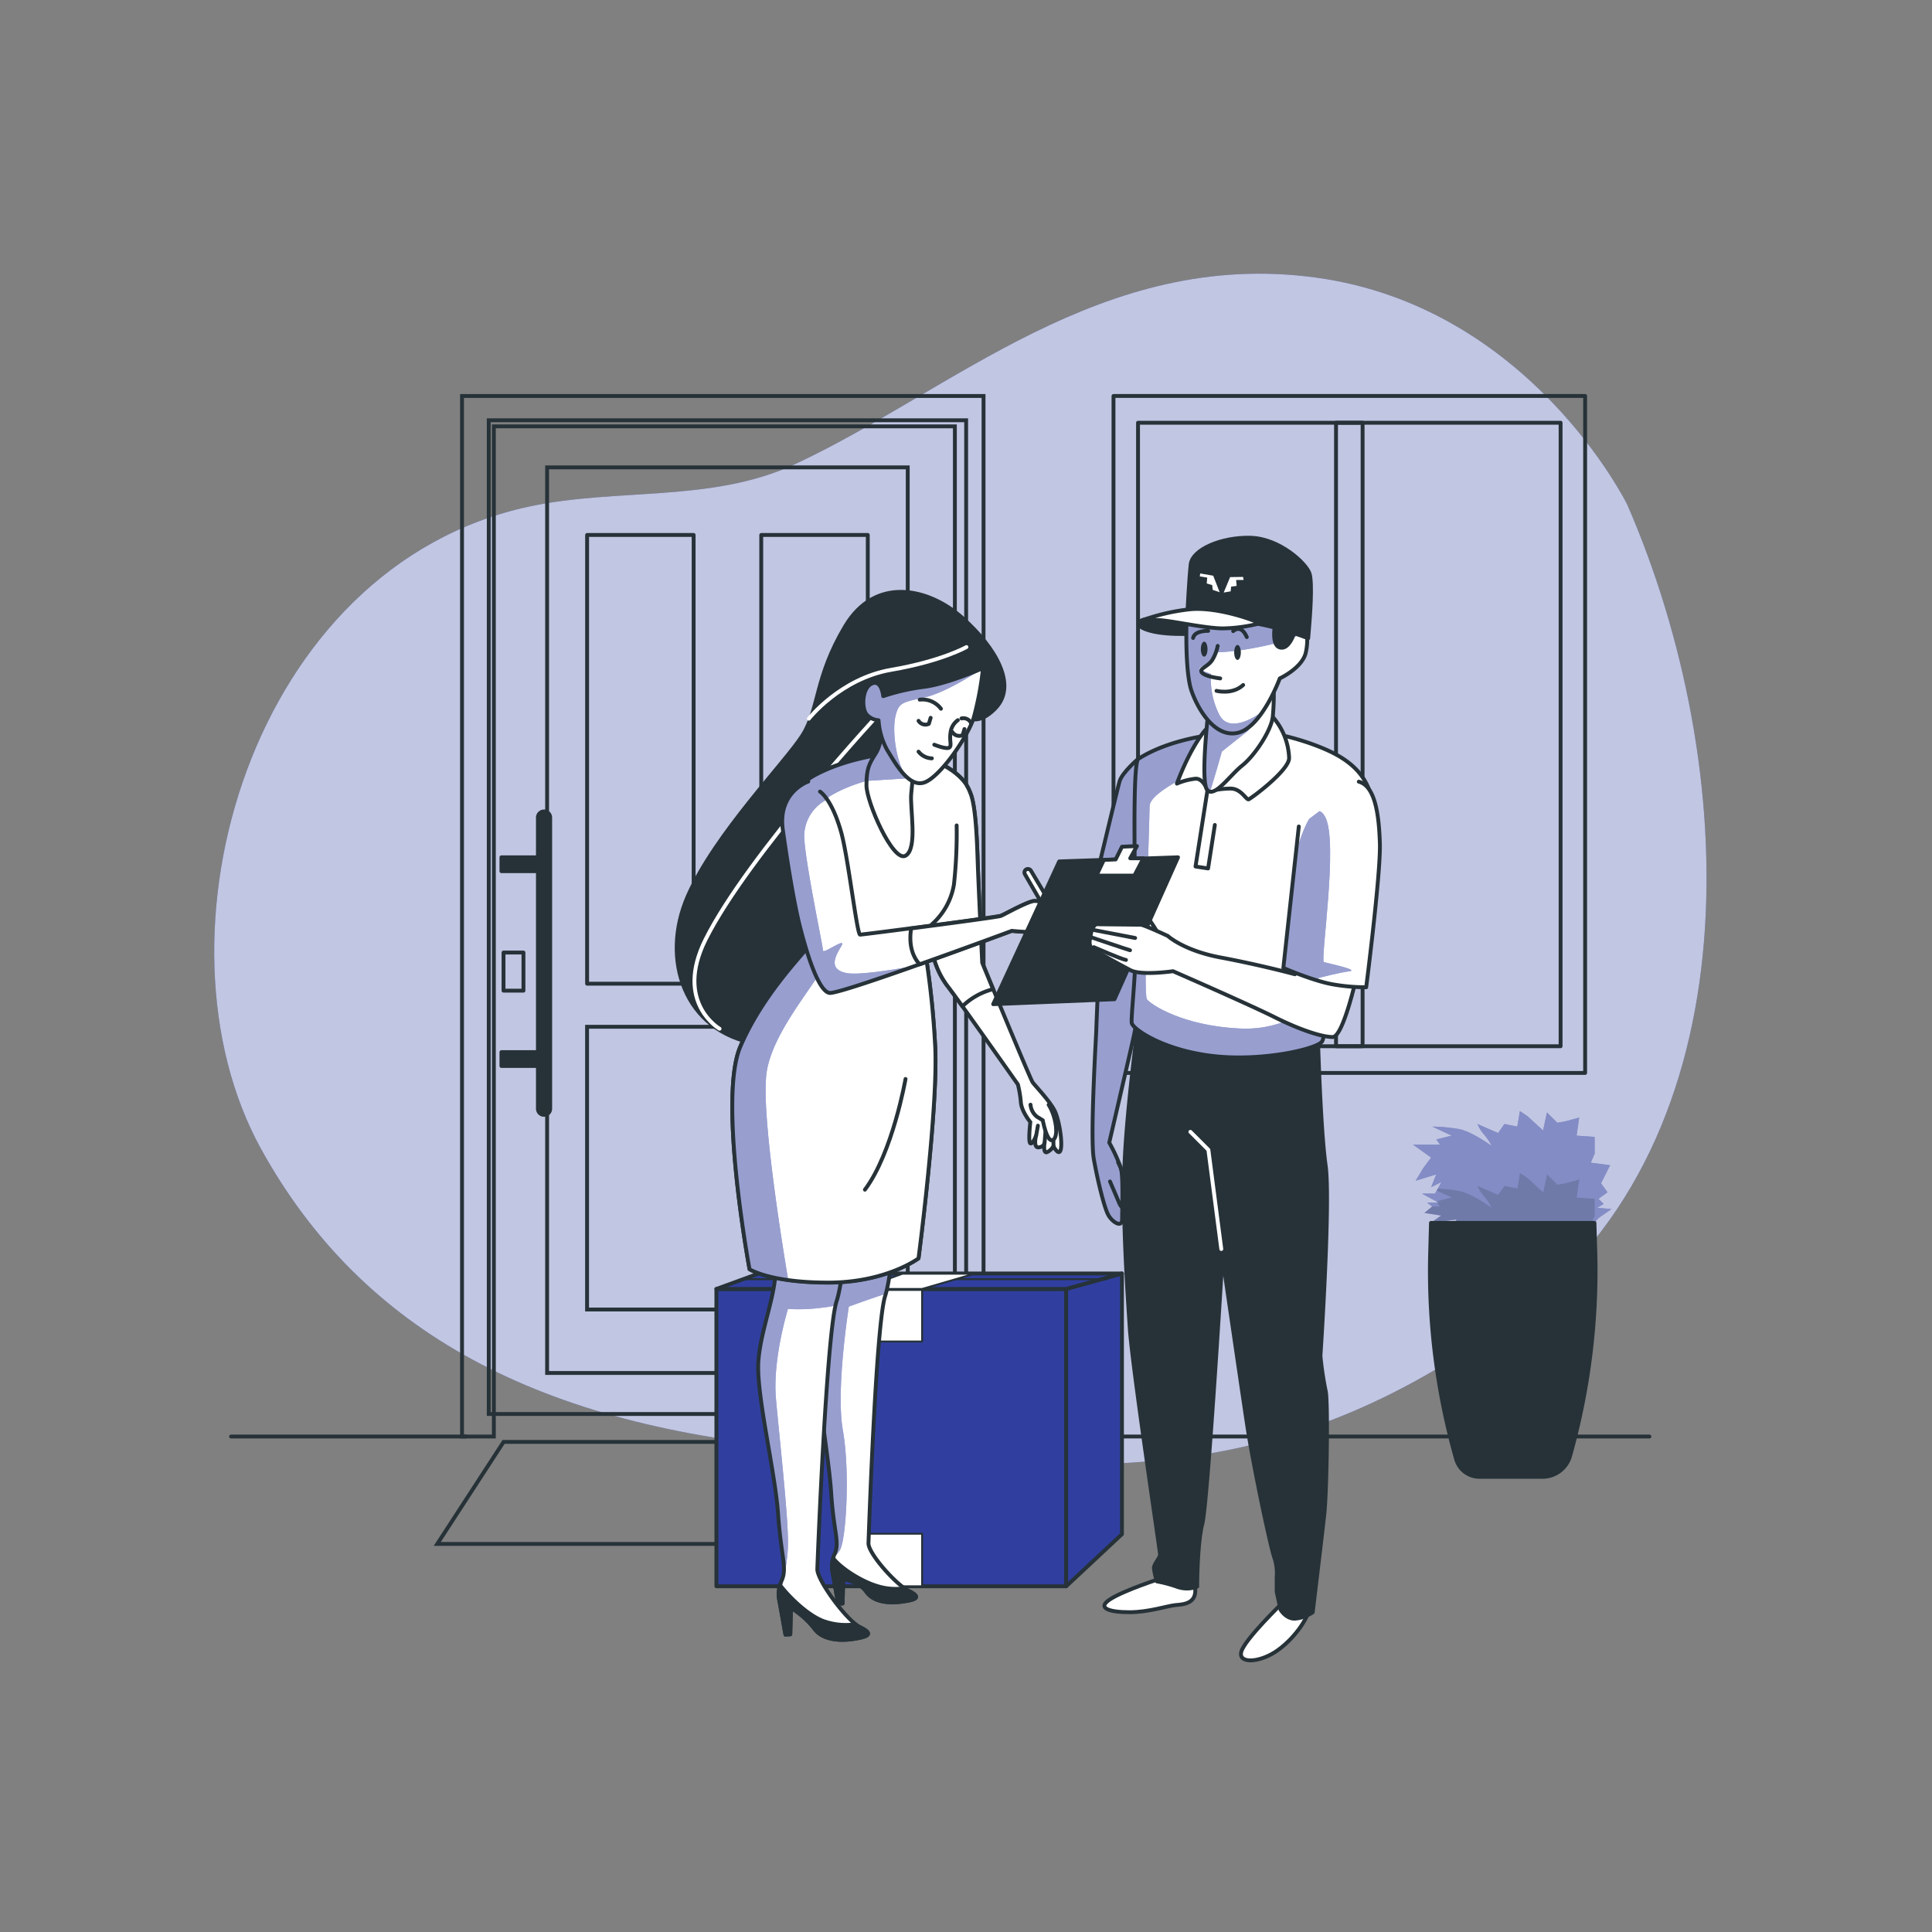 <svg xmlns="http://www.w3.org/2000/svg" xmlns:xlink="http://www.w3.org/1999/xlink" viewBox="0 0 500 500"><rect x="0" y="0" width="500" height="500" fill="#808080" stroke="none"/><defs><clipPath id="freepik--clip-path--inject-76"><path d="M232.91,298.35s-1.41,29.65-3.82,37-4.22,61.35-4.33,64,7.17,10.78,10.46,12.4,1.88,2.23-1.56,2.72-7.51.23-9.43-2.52-6-3.27-6-3.27l-.17,6.29-1.15.07-1.38-7.75a8.18,8.18,0,0,1,.53-5.27c1.25-3-.29-5.51-.95-15.61s-3.89-26.23-3.33-34.12,4.51-19,4.08-25.54-.71-23.3-.71-23.3Z" style="fill:#fff;stroke:#263238;stroke-linecap:round;stroke-linejoin:round"></path></clipPath><clipPath id="freepik--clip-path-2--inject-76"><path d="M220.67,297.12s-1.53,31.6-4.15,39.59-4.9,66.5-5,69.35,7.56,13.34,11.13,15.09,2,2.42-1.69,3-8.16.25-10.24-2.74a22.24,22.24,0,0,0-6-5.28l-.18,6.83-1.25.08-1.49-8.43a8.86,8.86,0,0,1,.56-5.72c1.36-3.21-.24-6.16-1-17.13s-5.71-31-5.09-39.52,4.88-17.82,4.41-24.89-3.46-28-3.46-28Z" style="fill:#fff;stroke:#263238;stroke-linecap:round;stroke-linejoin:round"></path></clipPath><clipPath id="freepik--clip-path-3--inject-76"><path d="M254.2,249.17s-.89-17.93-1.2-26.88c-.21-6.37-.6-14.28-1.94-17.2a9.09,9.09,0,0,0-.88-1.8l0-.08h0c-2.45-3.81-7.67-6.37-12.06-7.46-5.7-1.43-8.95-.61-8.95-.61s-10,1-18.31,5.49-8.34,14.64-7.12,22,4.68,22.57,4.68,23.18-11.19,11.6-16.88,25.22,2.44,57.45,2.44,57.45,5.29,3.46,20.34,3.46,23.39-6.27,23.39-6.27,5.29-40.4,4.27-55.65a225.55,225.55,0,0,0-2.44-23s.64-.9,1.53-2.28A21.52,21.52,0,0,0,245.08,255c.68.86,2.15,2.88,4,5.43A17.53,17.53,0,0,1,257,256Z" style="fill:#fff;stroke:#263238;stroke-linecap:round;stroke-linejoin:round"></path></clipPath><clipPath id="freepik--clip-path-4--inject-76"><path d="M228.3,186.59s.21,5.5-1.62,8.34-2.44,4.07-2.44,8.34,6.86,20,10.11,18.19,1.07-12.49,1.48-16.15.41-5.5.41-5.5S230.34,184,228.3,186.59Z" style="fill:#fff;stroke:#263238;stroke-linecap:round;stroke-linejoin:round"></path></clipPath><clipPath id="freepik--clip-path-5--inject-76"><path d="M209.18,202.26s-7.94,2.69-6.59,12.45c.68,4.87,2.53,17.45,4.36,24.77s4.88,17.08,7.73,17.49,47.18-16.07,47.18-16.07,7.33.82,9.16-.2a13.47,13.47,0,0,0,4.27-4.88c.61-1.22-5.9-2.65-7.53-2.65S260,236.63,259,237s-35.6,4.88-36.41,4.88-3.07-19.93-4.88-26.44c-2.44-8.75-5.5-10.58-5.5-10.58" style="fill:#fff;stroke:#263238;stroke-linecap:round;stroke-linejoin:round"></path></clipPath><clipPath id="freepik--clip-path-6--inject-76"><path d="M228.58,180.16s-.41-4.44-3-3.23-2.62,6.66-1.21,8.07a4.67,4.67,0,0,0,3,1.41,18.22,18.22,0,0,0,2.22,7.67c2,3.22,5.44,9.68,9.48,8.47s11.29-11.7,12.91-16.74a80.39,80.39,0,0,0,2.42-12.91s-8.88,4-15.13,4.84A55.53,55.53,0,0,0,228.58,180.16Z" style="fill:#fff;stroke:#263238;stroke-linecap:round;stroke-linejoin:round"></path></clipPath><clipPath id="freepik--clip-path-7--inject-76"><path d="M284.73,242.58s-1,22.67-1,23.67-1.66,28-.66,33.66,2.66,12.34,3.66,14.34,3.67,3.66,3.67,1.33.33-11-.33-13.33a44.18,44.18,0,0,0-3-6.54s5-21.46,6.33-27.46,4.33-27.34,4.33-29.67-13-1.33-13-1.33Z" style="fill:#fff;stroke:#263238;stroke-linecap:round;stroke-linejoin:round"></path></clipPath><clipPath id="freepik--clip-path-8--inject-76"><path d="M294.6,196.36s-4.2,3.55-4.87,5.89-9.33,38.66-9.33,38.66l20.67,8,4.66-42S304.13,192.48,294.6,196.36Z" style="fill:#fff;stroke:#263238;stroke-linecap:round;stroke-linejoin:round"></path></clipPath><clipPath id="freepik--clip-path-9--inject-76"><path d="M315.1,190s-12,.95-20.5,6.4c-1.77,1.14-.64,39.51-.64,47.62s-1.29,19.22-1.07,20.72,7.9,7,20.92,8.54,27.55-1.93,28.4-3.85.43-4.69.43-5.55S357,215.64,355.9,210.3s-2.12-11.3-11.76-15.86c-6.22-2.93-14.95-5.12-19.44-5.12A91,91,0,0,0,315.1,190Z" style="fill:#fff;stroke:#263238;stroke-linecap:round;stroke-linejoin:round"></path></clipPath><clipPath id="freepik--clip-path-10--inject-76"><path d="M312.71,184.23s-2.14,18.37-.22,20.29,5.77-3.85,9-6.41,7.48-9,7.9-12.6a61.79,61.79,0,0,0,.22-8.32s-6.62,9.18-10,9.18A15,15,0,0,1,312.71,184.23Z" style="fill:#fff;stroke:#263238;stroke-linecap:round;stroke-linejoin:round"></path></clipPath><clipPath id="freepik--clip-path-11--inject-76"><path d="M307.07,161.12s-.43,12.71,1.29,17.67,6.25,12.5,12.29,10.78,10.56-14,10.56-14,5.6-2.59,6.68-6.47a14.9,14.9,0,0,0-.21-7.76s-11.86-3.66-18.11-3.23a39.19,39.19,0,0,0-11.64,2.8Z" style="fill:#fff;stroke:#263238;stroke-linecap:round;stroke-linejoin:round"></path></clipPath><clipPath id="freepik--clip-path-12--inject-76"><path d="M336.13,213.9l-4,36.6s7.8,3.39,12.8,4.25a49.05,49.05,0,0,0,8.64.75s3.78-29.5,3.54-37.2-1.28-14.89-5.45-16" style="fill:#fff;stroke:#263238;stroke-linecap:round;stroke-linejoin:round"></path></clipPath></defs><g id="freepik--background-simple--inject-76"><path d="M421.13,130.59S396,79.42,340.59,71.84s-94.15,29.38-134.94,48.33c-21.37,9.92-45.77,6.07-68.45,10.87C64.68,146.4,37.36,242.63,67.57,297.36c26.15,47.37,72.18,72,142.26,77.69s119.25,12.32,182-34.11S450.42,197.86,421.13,130.59Z" style="fill:#303F9F"></path><path d="M421.13,130.59S396,79.42,340.59,71.84s-94.15,29.38-134.94,48.33c-21.37,9.92-45.77,6.07-68.45,10.87C64.68,146.4,37.36,242.63,67.57,297.36c26.15,47.37,72.18,72,142.26,77.69s119.25,12.32,182-34.11S450.42,197.86,421.13,130.59Z" style="fill:#fff;opacity:0.7"></path></g><g id="freepik--Plants--inject-76"><path d="M387.71,293.23l-5.33-2.33a9.22,9.22,0,0,0,1.66,2.67,14.39,14.39,0,0,1,2,3s-5-3.67-8.33-4.34a41.87,41.87,0,0,0-7-.66l5,2.33-4,1,1,1.34h-7l4.67,3.33-2,2.67-2,3.33,5.33-1.66-1.33,3.33,2.67-1.33-1.67,3H368l4.33,2.33h-3l1.33,1-2,1.67,4.34.67-2.73,1.91,6.73-.91-2.33,3.33,5.66-1.33v1.67h31.35l.89-2.76,1.11-1.25,3.34-2.33-3.67-.33,1.67-1-1.34-1.34,2.34-1.67-1.67-2.33,2.34-4.67-5-.67,1-2.33v-4.34l-4.67-.33.67-4.67-3.67,1-2,.34-2.67-2.67-1,4.67-4-3.67-2-1.34-.67,4-3.33-.67Z" style="fill:#303F9F"></path><path d="M387.71,293.23l-5.33-2.33a9.22,9.22,0,0,0,1.66,2.67,14.39,14.39,0,0,1,2,3s-5-3.67-8.33-4.34a41.87,41.87,0,0,0-7-.66l5,2.33-4,1,1,1.34h-7l4.67,3.33-2,2.67-2,3.33,5.33-1.66-1.33,3.33,2.67-1.33-1.67,3H368l4.33,2.33h-3l1.33,1-2,1.67,4.34.67-2.73,1.91,6.73-.91-2.33,3.33,5.66-1.33v1.67h31.35l.89-2.76,1.11-1.25,3.34-2.33-3.67-.33,1.67-1-1.34-1.34,2.34-1.67-1.67-2.33,2.34-4.67-5-.67,1-2.33v-4.34l-4.67-.33.67-4.67-3.67,1-2,.34-2.67-2.67-1,4.67-4-3.67-2-1.34-.67,4-3.33-.67Z" style="fill:#fff;opacity:0.4"></path><path d="M382.38,319.25h29.34l.72-2.23-.72-.1,1-2.33v-4.34l-4.67-.33.67-4.67-3.67,1-2,.34-2.67-2.67-1,4.67-4-3.67-2-1.34-.67,4-3.33-.67-1.67,2.33-5.33-2.33a9.22,9.22,0,0,0,1.66,2.67,14.39,14.39,0,0,1,2,3s-5-3.67-8.33-4.34a39.3,39.3,0,0,0-5.63-.63l-.26.49,3.89,1.81-4,1,.62.33h-.43l.76,1h-2l-2,1.65,4.34.67-2.73,1.91,6.73-.91-2.33,3.33,5.66-1.33v1.67Z" style="fill:#263238;opacity:0.2"></path><path d="M399.16,382.2h-16.3a6.26,6.26,0,0,1-6-4.55h0a177.15,177.15,0,0,1-6.73-53.6l.21-7.56h42.3l.21,7a177.31,177.31,0,0,1-6.52,53.34h0A7.42,7.42,0,0,1,399.16,382.2Z" style="fill:#263238;stroke:#263238;stroke-linecap:round;stroke-linejoin:round"></path></g><g id="freepik--House--inject-76"><rect x="288.17" y="102.48" width="122.06" height="175.2" style="fill:none;stroke:#263238;stroke-linecap:round;stroke-linejoin:round"></rect><rect x="294.52" y="109.4" width="109.36" height="161.36" style="fill:none;stroke:#263238;stroke-linecap:round;stroke-linejoin:round"></rect><rect x="345.76" y="109.4" width="6.88" height="161.36" style="fill:none;stroke:#263238;stroke-linecap:round;stroke-linejoin:round"></rect><rect x="126.48" y="108.75" width="123.55" height="257.18" transform="translate(376.52 474.69) rotate(180)" style="fill:none;stroke:#263238;stroke-miterlimit:10"></rect><polygon points="254.54 102.48 254.54 371.77 247.12 371.77 247.12 110.34 127.81 110.34 127.81 371.77 119.57 371.77 119.57 102.48 254.54 102.48" style="fill:none;stroke:#263238;stroke-miterlimit:10"></polygon><rect x="141.6" y="120.95" width="93.33" height="234.38" transform="translate(376.52 476.28) rotate(180)" style="fill:none;stroke:#263238;stroke-miterlimit:10"></rect><rect x="151.94" y="265.71" width="72.65" height="73.18" transform="translate(376.52 604.61) rotate(180)" style="fill:none;stroke:#263238;stroke-miterlimit:10"></rect><rect x="197.01" y="138.45" width="27.57" height="116.13" style="fill:none;stroke:#263238;stroke-linecap:round;stroke-linejoin:round"></rect><rect x="151.94" y="138.45" width="27.57" height="116.13" style="fill:none;stroke:#263238;stroke-linecap:round;stroke-linejoin:round"></rect><rect x="129.78" y="221.88" width="9.64" height="3.59" transform="translate(269.19 447.34) rotate(180)" style="fill:#263238;stroke:#263238;stroke-linecap:round;stroke-linejoin:round"></rect><rect x="129.78" y="272.3" width="9.64" height="3.59" transform="translate(269.19 548.18) rotate(180)" style="fill:#263238;stroke:#263238;stroke-linecap:round;stroke-linejoin:round"></rect><path d="M140.8,288.52h0a1.59,1.59,0,0,0,1.59-1.59v-75.3A1.59,1.59,0,0,0,140.8,210h0a1.59,1.59,0,0,0-1.59,1.59v75.3A1.59,1.59,0,0,0,140.8,288.52Z" style="fill:#263238;stroke:#263238;stroke-linecap:round;stroke-linejoin:round"></path><rect x="130.32" y="246.53" width="5.16" height="9.86" transform="translate(265.79 502.91) rotate(180)" style="fill:none;stroke:#263238;stroke-linecap:round;stroke-linejoin:round"></rect><polygon points="113.16 399.57 261.96 399.57 244.79 373.16 130.33 373.16 113.16 399.57" style="fill:none;stroke:#263238;stroke-miterlimit:10"></polygon><line x1="426.87" y1="371.77" x2="247.8" y2="371.77" style="fill:none;stroke:#263238;stroke-linecap:round;stroke-linejoin:round"></line><line x1="120.57" y1="371.77" x2="59.8" y2="371.77" style="fill:none;stroke:#263238;stroke-linecap:round;stroke-linejoin:round"></line></g><g id="freepik--Box--inject-76"><rect x="185.4" y="333.58" width="90.52" height="76.95" style="fill:#303F9F;stroke:#263238;stroke-linecap:round;stroke-linejoin:round"></rect><rect x="222.67" y="333.58" width="15.98" height="13.6" style="fill:#fff;stroke:#263238;stroke-linecap:round;stroke-linejoin:round;stroke-width:0.5px"></rect><rect x="222.67" y="396.93" width="15.98" height="13.6" style="fill:#fff;stroke:#263238;stroke-linecap:round;stroke-linejoin:round;stroke-width:0.5px"></rect><polygon points="275.92 333.58 290.36 329.58 290.36 397.04 275.92 410.53 275.92 333.58" style="fill:#303F9F;stroke:#263238;stroke-linecap:round;stroke-linejoin:round"></polygon><polygon points="290.36 329.58 196.36 329.58 185.4 333.58 275.92 333.58 290.36 329.58" style="fill:#303F9F;stroke:#263238;stroke-linecap:round;stroke-linejoin:round"></polygon><line x1="192.23" y1="331.05" x2="286.5" y2="331.05" style="fill:none;stroke:#263238;stroke-linecap:round;stroke-linejoin:round;stroke-width:0.5px"></line><polygon points="238.65 333.58 252.21 329.63 233.55 329.63 222.67 333.58 238.65 333.58" style="fill:#fff;stroke:#263238;stroke-linecap:round;stroke-linejoin:round;stroke-width:0.5px"></polygon></g><g id="freepik--character-1--inject-76"><path d="M232.91,298.35s-1.41,29.65-3.82,37-4.22,61.35-4.33,64,7.17,10.78,10.46,12.4,1.88,2.23-1.56,2.72-7.51.23-9.43-2.52-6-3.27-6-3.27l-.17,6.29-1.15.07-1.38-7.75a8.18,8.18,0,0,1,.53-5.27c1.25-3-.29-5.51-.95-15.61s-3.89-26.23-3.33-34.12,4.51-19,4.08-25.54-.71-23.3-.71-23.3Z" style="fill:#fff"></path><g style="clip-path:url(#freepik--clip-path--inject-76)"><path d="M223.1,336.91c2-.71,4.4-1.52,6.15-2.09,2.31-8.13,3.66-36.47,3.66-36.47l-17.76,5.09s.28,16.79.71,23.3-3.51,17.66-4.08,25.54,2.67,24,3.33,34.12,2.2,12.65.95,15.61a7.82,7.82,0,0,0-.41,1.17,7.27,7.27,0,0,0,1.85-2.28c1.5-3.23,2.49-20.2.63-30.76s1.55-32,1.55-32Z" style="fill:#303F9F"></path><path d="M223.1,336.91c2-.71,4.4-1.52,6.15-2.09,2.31-8.13,3.66-36.47,3.66-36.47l-17.76,5.09s.28,16.79.71,23.3-3.51,17.66-4.08,25.54,2.67,24,3.33,34.12,2.2,12.65.95,15.61a7.82,7.82,0,0,0-.41,1.17,7.27,7.27,0,0,0,1.85-2.28c1.5-3.23,2.49-20.2.63-30.76s1.55-32,1.55-32Z" style="fill:#fff;opacity:0.5"></path></g><path d="M232.91,298.35s-1.41,29.65-3.82,37-4.22,61.35-4.33,64,7.17,10.78,10.46,12.4,1.88,2.23-1.56,2.72-7.51.23-9.43-2.52-6-3.27-6-3.27l-.17,6.29-1.15.07-1.38-7.75a8.18,8.18,0,0,1,.53-5.27c1.25-3-.29-5.51-.95-15.61s-3.89-26.23-3.33-34.12,4.51-19,4.08-25.54-.71-23.3-.71-23.3Z" style="fill:none;stroke:#263238;stroke-linecap:round;stroke-linejoin:round"></path><path d="M215.53,407.27a7.89,7.89,0,0,1,.11-4c2,2.62,7.32,6,11.39,7.2a15.79,15.79,0,0,0,6.87.59c.49.28.94.52,1.32.71,3.29,1.61,1.88,2.23-1.56,2.72s-7.51.23-9.43-2.52-6-3.27-6-3.27l-.17,6.29-1.15.07Z" style="fill:#263238;stroke:#263238;stroke-linecap:round;stroke-linejoin:round"></path><path d="M220.67,297.12s-1.53,31.6-4.15,39.59-4.9,66.5-5,69.35,7.56,13.34,11.13,15.09,2,2.42-1.69,3-8.16.25-10.24-2.74a22.24,22.24,0,0,0-6-5.28l-.18,6.83-1.25.08-1.49-8.43a8.86,8.86,0,0,1,.56-5.72c1.36-3.21-.24-6.16-1-17.13s-5.71-31-5.09-39.52,4.88-17.82,4.41-24.89-3.46-28-3.46-28Z" style="fill:#fff"></path><g style="clip-path:url(#freepik--clip-path-2--inject-76)"><path d="M216.21,337.87c.1-.45.21-.85.31-1.16.85-2.61,1.59-7.72,2.2-13.43l-2.46-9s-11.71-.66-17-.12c.65,5.13,1.26,10.31,1.45,13.19.47,7.07-3.8,16.33-4.41,24.89s4.37,28.56,5.09,39.52,2.32,13.92,1,17.13a9.49,9.49,0,0,0-.71,5c.77-4.8,2.25-8.84,2.25-14.85,0-7.14-2.18-26.71-3.11-37s3.11-23.29,3.11-23.29a45.67,45.67,0,0,0,8.69-.31A33.43,33.43,0,0,0,216.21,337.87Z" style="fill:#303F9F"></path><path d="M216.21,337.87c.1-.45.21-.85.31-1.16.85-2.61,1.59-7.72,2.2-13.43l-2.46-9s-11.71-.66-17-.12c.65,5.13,1.26,10.31,1.45,13.19.47,7.07-3.8,16.33-4.41,24.89s4.37,28.56,5.09,39.52,2.32,13.92,1,17.13a9.49,9.49,0,0,0-.71,5c.77-4.8,2.25-8.84,2.25-14.85,0-7.14-2.18-26.71-3.11-37s3.11-23.29,3.11-23.29a45.67,45.67,0,0,0,8.69-.31A33.43,33.43,0,0,0,216.21,337.87Z" style="fill:#fff;opacity:0.5"></path></g><path d="M220.67,297.12s-1.53,31.6-4.15,39.59-4.9,66.5-5,69.35,7.56,13.34,11.13,15.09,2,2.42-1.69,3-8.16.25-10.24-2.74a22.24,22.24,0,0,0-6-5.28l-.18,6.83-1.25.08-1.49-8.43a8.86,8.86,0,0,1,.56-5.72c1.36-3.21-.24-6.16-1-17.13s-5.71-31-5.09-39.52,4.88-17.82,4.41-24.89-3.46-28-3.46-28Z" style="fill:none;stroke:#263238;stroke-linecap:round;stroke-linejoin:round"></path><path d="M201.74,414.56a8.44,8.44,0,0,1,.11-4.38c2.14,2.85,7.45,8.24,11.87,9.56a17.09,17.09,0,0,0,7.46.64c.54.3,1,.57,1.44.77,3.57,1.75,2,2.42-1.69,3s-8.16.25-10.24-2.74a22.24,22.24,0,0,0-6-5.28l-.18,6.83-1.25.08Z" style="fill:#263238;stroke:#263238;stroke-linecap:round;stroke-linejoin:round"></path><path d="M248.57,184.23s3.33,5,9.06-.95,0-15.74-8.59-23.38-22.42-11-30.29,2.15-6.68,21.23-11,28.15S185.11,215.72,178,231.94s-1,35.07,17.89,38.17,31-22.18,30.05-33.39,5.73-35.07,9.07-40.8S248.57,184.23,248.57,184.23Z" style="fill:#263238;stroke:#263238;stroke-linecap:round;stroke-linejoin:round"></path><path d="M250.11,167.46s-6.34,3.63-19.48,5.89S209.33,186,209.33,186" style="fill:none;stroke:#fff;stroke-linecap:round;stroke-linejoin:round"></path><path d="M186.22,266.24s-11.78-6.79-3.62-23.11c11-22,45.76-59.36,45.76-59.36" style="fill:none;stroke:#fff;stroke-linecap:round;stroke-linejoin:round"></path><path d="M273.19,288c-1-2.57-5.24-6.92-5.93-7.88s-13.06-31-13.06-31-.89-17.93-1.2-26.88c-.21-6.37-.6-14.28-1.94-17.2a9.09,9.09,0,0,0-.88-1.8l0-.08h0c-2.45-3.81-7.67-6.37-12.06-7.46-5.7-1.43-8.95-.61-8.95-.61s-10,1-18.31,5.49-8.34,14.64-7.12,22,4.68,22.57,4.68,23.18-11.19,11.6-16.88,25.22,2.44,57.45,2.44,57.45,5.29,3.46,20.34,3.46,23.39-6.27,23.39-6.27,5.29-40.4,4.27-55.65a225.55,225.55,0,0,0-2.44-23s.64-.9,1.53-2.28A21.52,21.52,0,0,0,245.08,255c2.72,3.45,18.35,25.65,18.35,25.65a29.58,29.58,0,0,1,.77,4.63c.2,2.43,2.45,5.11,2.45,5.11s-.61,5.14,0,5.5,1.47-1.95,1.47-1.95-.77,3.12.65,3,1.54-1.14,1.54-1.14-.4,2.68.6,2.4a3.58,3.58,0,0,0,1.71-1.56s1.44,2.74,1.9.87S274.21,290.59,273.19,288Z" style="fill:#fff;stroke:#263238;stroke-linecap:round;stroke-linejoin:round"></path><path d="M254.2,249.17s-.89-17.93-1.2-26.88c-.21-6.37-.6-14.28-1.94-17.2a9.09,9.09,0,0,0-.88-1.8l0-.08h0c-2.45-3.81-7.67-6.37-12.06-7.46-5.7-1.43-8.95-.61-8.95-.61s-10,1-18.31,5.49-8.34,14.64-7.12,22,4.68,22.57,4.68,23.18-11.19,11.6-16.88,25.22,2.44,57.45,2.44,57.45,5.29,3.46,20.34,3.46,23.39-6.27,23.39-6.27,5.29-40.4,4.27-55.65a225.55,225.55,0,0,0-2.44-23s.64-.9,1.53-2.28A21.52,21.52,0,0,0,245.08,255c.68.86,2.15,2.88,4,5.43A17.53,17.53,0,0,1,257,256Z" style="fill:#fff"></path><g style="clip-path:url(#freepik--clip-path-3--inject-76)"><path d="M224.26,202.1l9.38-7.11a15.19,15.19,0,0,0-4.52.15s-10,1-18.31,5.49-8.34,14.64-7.12,22,4.68,22.57,4.68,23.18-11.19,11.6-16.88,25.22,2.44,57.45,2.44,57.45,2.79,1.82,10.06,2.81c-1.74-10.38-7-43.19-5.62-53.51C200,265.44,214.9,250.86,214.9,246s-7.13-29.16-4.86-35S224.26,202.1,224.26,202.1Z" style="fill:#303F9F"></path><path d="M224.26,202.1l9.38-7.11a15.19,15.19,0,0,0-4.52.15s-10,1-18.31,5.49-8.34,14.64-7.12,22,4.68,22.57,4.68,23.18-11.19,11.6-16.88,25.22,2.44,57.45,2.44,57.45,2.79,1.82,10.06,2.81c-1.74-10.38-7-43.19-5.62-53.51C200,265.44,214.9,250.86,214.9,246s-7.13-29.16-4.86-35S224.26,202.1,224.26,202.1Z" style="fill:#fff;opacity:0.5"></path><path d="M234.35,279.24s-3.34,19.1-10.51,28.65" style="fill:none;stroke:#263238;stroke-linecap:round;stroke-linejoin:round"></path></g><path d="M254.2,249.17s-.89-17.93-1.2-26.88c-.21-6.37-.6-14.28-1.94-17.2a9.09,9.09,0,0,0-.88-1.8l0-.08h0c-2.45-3.81-7.67-6.37-12.06-7.46-5.7-1.43-8.95-.61-8.95-.61s-10,1-18.31,5.49-8.34,14.64-7.12,22,4.68,22.57,4.68,23.18-11.19,11.6-16.88,25.22,2.44,57.45,2.44,57.45,5.29,3.46,20.34,3.46,23.39-6.27,23.39-6.27,5.29-40.4,4.27-55.65a225.55,225.55,0,0,0-2.44-23s.64-.9,1.53-2.28A21.52,21.52,0,0,0,245.08,255c.68.86,2.15,2.88,4,5.43A17.53,17.53,0,0,1,257,256Z" style="fill:none;stroke:#263238;stroke-linecap:round;stroke-linejoin:round"></path><line x1="268.15" y1="293.93" x2="268.61" y2="291.32" style="fill:none;stroke:#263238;stroke-linecap:round;stroke-linejoin:round"></line><line x1="270.34" y1="295.79" x2="270.57" y2="292.81" style="fill:none;stroke:#263238;stroke-linecap:round;stroke-linejoin:round"></line><line x1="272.65" y1="296.63" x2="272.57" y2="293.16" style="fill:none;stroke:#263238;stroke-linecap:round;stroke-linejoin:round"></line><path d="M266.7,285.89a4.43,4.43,0,0,0,1.68,3.13l1.49.9s1.1,6,2.65,5.09.73-6.18-1.13-9.09" style="fill:#fff;stroke:#263238;stroke-linecap:round;stroke-linejoin:round"></path><path d="M228.3,186.59s.21,5.5-1.62,8.34-2.44,4.07-2.44,8.34,6.86,20,10.11,18.19,1.07-12.49,1.48-16.15.41-5.5.41-5.5S230.34,184,228.3,186.59Z" style="fill:#fff"></path><g style="clip-path:url(#freepik--clip-path-4--inject-76)"><path d="M224.26,202.1l11.92-.76c0-1,.06-1.53.06-1.53s-5.9-15.86-7.94-13.22c0,0,.21,5.5-1.62,8.34C225,197.5,224.37,198.75,224.26,202.1Z" style="fill:#303F9F"></path><path d="M224.26,202.1l11.92-.76c0-1,.06-1.53.06-1.53s-5.9-15.86-7.94-13.22c0,0,.21,5.5-1.62,8.34C225,197.5,224.37,198.75,224.26,202.1Z" style="fill:#fff;opacity:0.5"></path></g><path d="M228.3,186.59s.21,5.5-1.62,8.34-2.44,4.07-2.44,8.34,6.86,20,10.11,18.19,1.07-12.49,1.48-16.15.41-5.5.41-5.5S230.34,184,228.3,186.59Z" style="fill:none;stroke:#263238;stroke-linecap:round;stroke-linejoin:round"></path><path d="M265.27,226.29l7.66,13.22,2,1-.41-2.24-7.71-12.93a.93.93,0,0,0-1.2-.35h0A.92.92,0,0,0,265.27,226.29Z" style="fill:#fff;stroke:#263238;stroke-linecap:round;stroke-linejoin:round"></path><path d="M209.18,202.26s-7.94,2.69-6.59,12.45c.68,4.87,2.53,17.45,4.36,24.77s4.88,17.08,7.73,17.49,47.18-16.07,47.18-16.07,7.33.82,9.16-.2a13.47,13.47,0,0,0,4.27-4.88c.61-1.22-5.9-2.65-7.53-2.65S260,236.63,259,237s-35.6,4.88-36.41,4.88-3.07-19.93-4.88-26.44c-2.44-8.75-5.5-10.58-5.5-10.58" style="fill:#fff"></path><g style="clip-path:url(#freepik--clip-path-5--inject-76)"><path d="M219.11,251.83c-5.18-1-2.59-4.86-1.3-7.12S213,247,213,246s-4.53-22.35-4.86-29.16a10.65,10.65,0,0,1,5.51-9.72l-.38-1.3a5.11,5.11,0,0,0-1-.92l-3-2.64s-7.94,2.69-6.59,12.45c.68,4.87,2.53,17.45,4.36,24.77s4.88,17.08,7.73,17.49c1.32.19,11.66-3.29,22.33-7.06C230.52,251.1,222.13,252.4,219.11,251.83Z" style="fill:#303F9F"></path><path d="M219.11,251.83c-5.18-1-2.59-4.86-1.3-7.12S213,247,213,246s-4.53-22.35-4.86-29.16a10.65,10.65,0,0,1,5.51-9.72l-.38-1.3a5.11,5.11,0,0,0-1-.92l-3-2.64s-7.94,2.69-6.59,12.45c.68,4.87,2.53,17.45,4.36,24.77s4.88,17.08,7.73,17.49c1.32.19,11.66-3.29,22.33-7.06C230.52,251.1,222.13,252.4,219.11,251.83Z" style="fill:#fff;opacity:0.5"></path></g><path d="M209.18,202.26s-7.94,2.69-6.59,12.45c.68,4.87,2.53,17.45,4.36,24.77s4.88,17.08,7.73,17.49,47.18-16.07,47.18-16.07,7.33.82,9.16-.2a13.47,13.47,0,0,0,4.27-4.88c.61-1.22-5.9-2.65-7.53-2.65S260,236.63,259,237s-35.6,4.88-36.41,4.88-3.07-19.93-4.88-26.44c-2.44-8.75-5.5-10.58-5.5-10.58" style="fill:none;stroke:#263238;stroke-linecap:round;stroke-linejoin:round"></path><path d="M267.76,233.17c-1.62,0-7.73,3.46-8.74,3.87-.61.24-13,1.91-23.22,3.24-.4,2.54-.43,6.41,2.2,9.28,11.9-4.21,23.86-8.66,23.86-8.66s7.33.82,9.16-.2a13.47,13.47,0,0,0,4.27-4.88C275.9,234.6,269.39,233.17,267.76,233.17Z" style="fill:#fff;stroke:#263238;stroke-linecap:round;stroke-linejoin:round"></path><path d="M241.18,239.21a17.66,17.66,0,0,0,5.7-10.3,121.88,121.88,0,0,0,.7-15.29" style="fill:none;stroke:#263238;stroke-linecap:round;stroke-linejoin:round"></path><path d="M228.58,180.16s-.41-4.44-3-3.23-2.62,6.66-1.21,8.07a4.67,4.67,0,0,0,3,1.41,18.22,18.22,0,0,0,2.22,7.67c2,3.22,5.44,9.68,9.48,8.47s11.29-11.7,12.91-16.74a80.39,80.39,0,0,0,2.42-12.91s-8.88,4-15.13,4.84A55.53,55.53,0,0,0,228.58,180.16Z" style="fill:#fff"></path><g style="clip-path:url(#freepik--clip-path-6--inject-76)"><path d="M228.58,180.16s-.41-4.44-3-3.23-2.62,6.66-1.21,8.07a4.67,4.67,0,0,0,3,1.41,18.22,18.22,0,0,0,2.22,7.67c1.24,2,3,5.18,5.13,7.07-2.76-3.44-3.87-11.77-3-15.68s2-3.66,7.89-5.07,14.82-7.5,14.82-7.5-8.88,4-15.13,4.84A55.53,55.53,0,0,0,228.58,180.16Z" style="fill:#303F9F"></path><path d="M228.58,180.16s-.41-4.44-3-3.23-2.62,6.66-1.21,8.07a4.67,4.67,0,0,0,3,1.41,18.22,18.22,0,0,0,2.22,7.67c1.24,2,3,5.18,5.13,7.07-2.76-3.44-3.87-11.77-3-15.68s2-3.66,7.89-5.07,14.82-7.5,14.82-7.5-8.88,4-15.13,4.84A55.53,55.53,0,0,0,228.58,180.16Z" style="fill:#fff;opacity:0.5"></path></g><path d="M228.58,180.16s-.41-4.44-3-3.23-2.62,6.66-1.21,8.07a4.67,4.67,0,0,0,3,1.41,18.22,18.22,0,0,0,2.22,7.67c2,3.22,5.44,9.68,9.48,8.47s11.29-11.7,12.91-16.74a80.39,80.39,0,0,0,2.42-12.91s-8.88,4-15.13,4.84A55.53,55.53,0,0,0,228.58,180.16Z" style="fill:none;stroke:#263238;stroke-linecap:round;stroke-linejoin:round"></path><path d="M241.79,192.73s3.11,1.25,3.86.75,0-1.71.36-3.95a4.62,4.62,0,0,1,1.88-3.15" style="fill:none;stroke:#263238;stroke-linecap:round;stroke-linejoin:round"></path><path d="M240.85,185.77l-.47,1.56a2.09,2.09,0,0,1-2.66-.78" style="fill:none;stroke:#263238;stroke-linecap:round;stroke-linejoin:round"></path><path d="M249.6,188.68l-.47,1.57a2.1,2.1,0,0,1-2.66-.79" style="fill:none;stroke:#263238;stroke-linecap:round;stroke-linejoin:round"></path><path d="M237.72,194.53a4.54,4.54,0,0,0,3.44,1.73" style="fill:none;stroke:#263238;stroke-linecap:round;stroke-linejoin:round"></path><path d="M243.51,183.42a6,6,0,0,0-5.48-2.35" style="fill:none;stroke:#263238;stroke-linecap:round;stroke-linejoin:round"></path><path d="M248.83,185.93a2.19,2.19,0,0,1,2.5,1.25" style="fill:none;stroke:#263238;stroke-linecap:round;stroke-linejoin:round"></path></g><g id="freepik--character-2--inject-76"><path d="M284.73,242.58s-1,22.67-1,23.67-1.66,28-.66,33.66,2.66,12.34,3.66,14.34,3.67,3.66,3.67,1.33.33-11-.33-13.33a44.18,44.18,0,0,0-3-6.54s5-21.46,6.33-27.46,4.33-27.34,4.33-29.67-13-1.33-13-1.33Z" style="fill:#fff"></path><g style="clip-path:url(#freepik--clip-path-7--inject-76)"><path d="M284.73,242.58s-1,22.67-1,23.67-1.66,28-.66,33.66,2.66,12.34,3.66,14.34,3.67,3.66,3.67,1.33.33-11-.33-13.33a44.18,44.18,0,0,0-3-6.54s5-21.46,6.33-27.46,4.33-27.34,4.33-29.67-13-1.33-13-1.33Z" style="fill:#303F9F"></path><path d="M284.73,242.58s-1,22.67-1,23.67-1.66,28-.66,33.66,2.66,12.34,3.66,14.34,3.67,3.66,3.67,1.33.33-11-.33-13.33a44.18,44.18,0,0,0-3-6.54s5-21.46,6.33-27.46,4.33-27.34,4.33-29.67-13-1.33-13-1.33Z" style="fill:#fff;opacity:0.5"></path></g><path d="M284.73,242.58s-1,22.67-1,23.67-1.66,28-.66,33.66,2.66,12.34,3.66,14.34,3.67,3.66,3.67,1.33.33-11-.33-13.33a44.18,44.18,0,0,0-3-6.54s5-21.46,6.33-27.46,4.33-27.34,4.33-29.67-13-1.33-13-1.33Z" style="fill:none;stroke:#263238;stroke-linecap:round;stroke-linejoin:round"></path><path d="M287.27,305.77s1.85,4.31,2.46,5.75,3.29,3.28,3.29,1.64-2-5.33-2-5.33a14.31,14.31,0,0,0-1.65-7" style="fill:none;stroke:#263238;stroke-linecap:round;stroke-linejoin:round"></path><path d="M295.21,160.69s-2.15,1.29,2.59,2.58,14,.86,14.87,0,0-2.15-3.45-3S297.15,159.61,295.21,160.69Z" style="fill:#263238;stroke:#263238;stroke-linecap:round;stroke-linejoin:round"></path><path d="M300.43,408.5s-9.41,3-13.11,5.38,0,3.36,5,3.36,9.92-1.68,11.94-1.85,6.05-.34,4.87-5.38S300.43,408.5,300.43,408.5Z" style="fill:#fff;stroke:#263238;stroke-linecap:round;stroke-linejoin:round"></path><path d="M332,414.72s-9.92,9.57-10.76,12.77,5,2.85,9.58-.51,7.56-8.23,8.07-10.58S335.05,411.86,332,414.72Z" style="fill:#fff;stroke:#263238;stroke-linecap:round;stroke-linejoin:round"></path><path d="M294.6,196.36s-4.2,3.55-4.87,5.89-9.33,38.66-9.33,38.66l20.67,8,4.66-42S304.13,192.48,294.6,196.36Z" style="fill:#fff"></path><g style="clip-path:url(#freepik--clip-path-8--inject-76)"><path d="M294.6,196.36s-4.2,3.55-4.87,5.89-9.33,38.66-9.33,38.66l20.67,8,4.66-42S304.13,192.48,294.6,196.36Z" style="fill:#303F9F"></path><path d="M294.6,196.36s-4.2,3.55-4.87,5.89-9.33,38.66-9.33,38.66l20.67,8,4.66-42S304.13,192.48,294.6,196.36Z" style="fill:#fff;opacity:0.5"></path></g><path d="M294.6,196.36s-4.2,3.55-4.87,5.89-9.33,38.66-9.33,38.66l20.67,8,4.66-42S304.13,192.48,294.6,196.36Z" style="fill:none;stroke:#263238;stroke-linecap:round;stroke-linejoin:round"></path><path d="M294.73,263.58s-3,22.33-3.66,36.67.66,33.66,1.33,43.66,7.83,57.63,7.83,58.43-1.6,2.4-1.6,3.47a16.82,16.82,0,0,0,.8,3.46,32.54,32.54,0,0,1,5.07,1.34,7.42,7.42,0,0,0,5.33,0s0-10.94,1.34-16.27,4.9-64.09,4.9-64.09v-7s5,34.33,6.66,45.33,6,31.33,7,34.33a12.86,12.86,0,0,1,.67,5.34v3.66l1,4.67s1.33,2.33,3.67,2.33a9.46,9.46,0,0,0,4.66-1.66s2.34-19.34,3-25.34,1-29.66.34-32a83,83,0,0,1-1.34-9s2.67-40,1.34-49.33-2-33.33-2-33.33S311.73,275.25,294.73,263.58Z" style="fill:#263238;stroke:#263238;stroke-linecap:round;stroke-linejoin:round"></path><polyline points="316.07 323.25 312.73 297.58 308.07 292.92" style="fill:none;stroke:#fff;stroke-linecap:round;stroke-linejoin:round"></polyline><path d="M315.1,190s-12,.95-20.5,6.4c-1.77,1.14-.64,39.51-.64,47.62s-1.29,19.22-1.07,20.72,7.9,7,20.92,8.54,27.55-1.93,28.4-3.85.43-4.69.43-5.55S357,215.64,355.9,210.3s-2.12-11.3-11.76-15.86c-6.22-2.93-14.95-5.12-19.44-5.12A91,91,0,0,0,315.1,190Z" style="fill:#fff"></path><g style="clip-path:url(#freepik--clip-path-9--inject-76)"><path d="M320.93,266.18c-14.81-.68-23.07-6.19-24.11-7.57s.69-45.81.69-49.94,15.16-10.34,15.16-10.34l2.51-8.38h-.08s-12,.95-20.5,6.4c-1.77,1.14-.64,39.51-.64,47.62s-1.29,19.22-1.07,20.72,7.9,7,20.92,8.54,27.55-1.93,28.4-3.85.43-4.69.43-5.55c0-.14.38-1.52,1-3.76C339.19,259.92,333.07,266.75,320.93,266.18Z" style="fill:#303F9F"></path><path d="M320.93,266.18c-14.81-.68-23.07-6.19-24.11-7.57s.69-45.81.69-49.94,15.16-10.34,15.16-10.34l2.51-8.38h-.08s-12,.95-20.5,6.4c-1.77,1.14-.64,39.51-.64,47.62s-1.29,19.22-1.07,20.72,7.9,7,20.92,8.54,27.55-1.93,28.4-3.85.43-4.69.43-5.55c0-.14.38-1.52,1-3.76C339.19,259.92,333.07,266.75,320.93,266.18Z" style="fill:#fff;opacity:0.5"></path></g><path d="M315.1,190s-12,.95-20.5,6.4c-1.77,1.14-.64,39.51-.64,47.62s-1.29,19.22-1.07,20.72,7.9,7,20.92,8.54,27.55-1.93,28.4-3.85.43-4.69.43-5.55S357,215.64,355.9,210.3s-2.12-11.3-11.76-15.86c-6.22-2.93-14.95-5.12-19.44-5.12A91,91,0,0,0,315.1,190Z" style="fill:none;stroke:#263238;stroke-linecap:round;stroke-linejoin:round"></path><path d="M312.49,204.52s-1.06-3-3-3a16.49,16.49,0,0,0-4.91,1.28s2.78-7.9,6.84-13.24,15.16-7,17.93-4.06a17,17,0,0,1,4.27,10.68c0,3.2-9.82,10.46-10.46,10.68s-1.92-2.78-4.7-2.78a21.8,21.8,0,0,0-5.12.64Z" style="fill:#fff;stroke:#263238;stroke-linecap:round;stroke-linejoin:round"></path><path d="M312.71,184.23s-2.14,18.37-.22,20.29,5.77-3.85,9-6.41,7.48-9,7.9-12.6a61.79,61.79,0,0,0,.22-8.32s-6.62,9.18-10,9.18A15,15,0,0,1,312.71,184.23Z" style="fill:#fff"></path><g style="clip-path:url(#freepik--clip-path-10--inject-76)"><path d="M319.54,186.37a15,15,0,0,1-6.83-2.14s-2.14,18.37-.22,20.29a1.31,1.31,0,0,0,.66.34c1.48-4.64,3.07-10.37,3.07-10.37l6.76-5.36,5.35-8.73-.43-1C325.7,182.08,321.88,186.37,319.54,186.37Z" style="fill:#303F9F"></path><path d="M319.54,186.37a15,15,0,0,1-6.83-2.14s-2.14,18.37-.22,20.29a1.31,1.31,0,0,0,.66.34c1.48-4.64,3.07-10.37,3.07-10.37l6.76-5.36,5.35-8.73-.43-1C325.7,182.08,321.88,186.37,319.54,186.37Z" style="fill:#fff;opacity:0.5"></path></g><path d="M312.71,184.23s-2.14,18.37-.22,20.29,5.77-3.85,9-6.41,7.48-9,7.9-12.6a61.79,61.79,0,0,0,.22-8.32s-6.62,9.18-10,9.18A15,15,0,0,1,312.71,184.23Z" style="fill:none;stroke:#263238;stroke-linecap:round;stroke-linejoin:round"></path><path d="M307.07,161.12s-.43,12.71,1.29,17.67,6.25,12.5,12.29,10.78,10.56-14,10.56-14,5.6-2.59,6.68-6.47a14.9,14.9,0,0,0-.21-7.76s-11.86-3.66-18.11-3.23a39.19,39.19,0,0,0-11.64,2.8Z" style="fill:#fff"></path><g style="clip-path:url(#freepik--clip-path-11--inject-76)"><path d="M338.13,163.37c0-.28-.09-.54-.14-.78-.32-.4-.76-1-1.25-1.54-2.92-.84-12-3.31-17.17-3a39.19,39.19,0,0,0-11.64,2.8l-.86.22s-.43,12.71,1.29,17.67,6.25,12.5,12.29,10.78a10.87,10.87,0,0,0,5.06-3.94c.23-.61.37-1,.37-1s-7.61,5.64-10.43.57a20.44,20.44,0,0,1-2.25-10.71c-3.38-1.41-3.94-1.13-1.41-2.53s2.26-3.1,2.26-3.1c8.17,0,18.87-3.1,18.87-3.1Z" style="fill:#303F9F"></path><path d="M338.13,163.37c0-.28-.09-.54-.14-.78-.32-.4-.76-1-1.25-1.54-2.92-.84-12-3.31-17.17-3a39.19,39.19,0,0,0-11.64,2.8l-.86.22s-.43,12.71,1.29,17.67,6.25,12.5,12.29,10.78a10.87,10.87,0,0,0,5.06-3.94c.23-.61.37-1,.37-1s-7.61,5.64-10.43.57a20.44,20.44,0,0,1-2.25-10.71c-3.38-1.41-3.94-1.13-1.41-2.53s2.26-3.1,2.26-3.1c8.17,0,18.87-3.1,18.87-3.1Z" style="fill:#fff;opacity:0.5"></path></g><path d="M307.07,161.12s-.43,12.71,1.29,17.67,6.25,12.5,12.29,10.78,10.56-14,10.56-14,5.6-2.59,6.68-6.47a14.9,14.9,0,0,0-.21-7.76s-11.86-3.66-18.11-3.23a39.19,39.19,0,0,0-11.64,2.8Z" style="fill:none;stroke:#263238;stroke-linecap:round;stroke-linejoin:round"></path><path d="M315.14,167.16a11.31,11.31,0,0,1-1.29,3.45c-1.08,1.94-3.67,2.37-2.8,3.45s4.74,1.51,4.74,1.51" style="fill:none;stroke:#263238;stroke-linecap:round;stroke-linejoin:round"></path><path d="M321.13,168.85c0,1.07-.39,1.94-.86,1.94s-.87-.87-.87-1.94.39-1.94.87-1.94S321.13,167.78,321.13,168.85Z" style="fill:#263238"></path><path d="M312.5,168c0,1.08-.38,1.94-.86,1.94s-.86-.86-.86-1.94.38-1.94.86-1.94S312.5,166.89,312.5,168Z" style="fill:#263238"></path><path d="M314.83,178.79s4.09,1.08,6.9-1.51" style="fill:none;stroke:#263238;stroke-linecap:round;stroke-linejoin:round"></path><path d="M319.14,163.33s2-2,3.53,1.55" style="fill:none;stroke:#263238;stroke-linecap:round;stroke-linejoin:round"></path><path d="M312.67,163.27s-3.46-.16-3.9,1.83" style="fill:none;stroke:#263238;stroke-linecap:round;stroke-linejoin:round"></path><path d="M330.35,159.61s-1.94,7.54,1.08,8,4.31-6.68,4.31-6.68Z" style="fill:#263238;stroke:#263238;stroke-linecap:round;stroke-linejoin:round"></path><path d="M307.28,159s.44-9.05.87-12.93,8-7.11,15.52-6.9,14.37,6.65,15.23,9.24,0,12.59,0,12.59l-.34,4.19s-9.94-4-18.77-4.46-11.86.21-11.86.21Z" style="fill:#263238;stroke:#263238;stroke-linecap:round;stroke-linejoin:round"></path><polygon points="313.98 148.99 310.62 148.41 310.5 149.17 312.43 149.48 312.3 151 313.72 151.43 313.85 152.66 315.65 153.27 313.98 148.99" style="fill:#fff"></polygon><polygon points="318.36 149.35 321.71 149.31 321.84 150.09 319.91 150.09 320.04 151.63 318.62 151.82 318.49 153.04 316.69 153.35 318.36 149.35" style="fill:#fff"></polygon><path d="M326,161.33a41.16,41.16,0,0,1-9.49,1.3c-4.74,0-14-2.16-17-2.16a29.55,29.55,0,0,0-4.32.22,53.13,53.13,0,0,1,12.72-3C314.61,157,324.1,160.25,326,161.33Z" style="fill:#fff;stroke:#263238;stroke-linecap:round;stroke-linejoin:round"></path><path d="M299.73,241.54s-2.39-3.94-2.77-4.07-3.55-1.76-4.07-1.93-1.75-.31-1.41.81,2.61,2.44,2.61,2.44l.89,2.44Z" style="fill:#fff;stroke:#263238;stroke-linecap:round;stroke-linejoin:round"></path><polyline points="312.49 204.52 309.4 224.25 312.65 224.75 314.4 213.5" style="fill:none;stroke:#263238;stroke-linecap:round;stroke-linejoin:round"></polyline><polygon points="304.87 221.87 288.43 258.6 257.04 259.88 274.12 222.94 304.87 221.87" style="fill:#263238;stroke:#263238;stroke-linecap:round;stroke-linejoin:round"></polygon><polygon points="292.5 222.12 294.24 218.96 290.37 219.13 288.73 222.42 285.67 222.55 283.75 226.61 293.57 226.61 295.92 222.12 292.5 222.12" style="fill:#fff;stroke:#263238;stroke-linecap:round;stroke-linejoin:round"></polygon><path d="M302.22,242.22s-6.21-2.9-7-2.9l-11.61-.13a3.78,3.78,0,0,0-1.19,2c-.13,1.05-.79,2.9-.13,3.83s7.52,4.62,10.29,6.07,11,.26,11,.26,19.66,8.58,26.26,11.88,12.27,5.15,15.05,5.15,6.33-16.24,6.33-16.24l-14.91-4-1.19,4s-8.71-2.37-19.27-4.35C306.31,246,302.22,242.22,302.22,242.22Z" style="fill:#fff;stroke:#263238;stroke-linecap:round;stroke-linejoin:round"></path><path d="M282.82,240.64s9.5,1.85,10.95,2.11" style="fill:none;stroke:#263238;stroke-linecap:round;stroke-linejoin:round"></path><path d="M282.16,242.49s9.76,3.3,10.29,3.43" style="fill:none;stroke:#263238;stroke-linecap:round;stroke-linejoin:round"></path><path d="M283.08,245.13s7.26,3.17,8.32,3.3" style="fill:none;stroke:#263238;stroke-linecap:round;stroke-linejoin:round"></path><path d="M336.13,213.9l-4,36.6s7.8,3.39,12.8,4.25a49.05,49.05,0,0,0,8.64.75s3.78-29.5,3.54-37.2-1.28-14.89-5.45-16" style="fill:#fff"></path><g style="clip-path:url(#freepik--clip-path-12--inject-76)"><path d="M342.63,249c-1-.34,3.79-31,.35-37.54-.5-.93-1-1.4-1.51-1.53l-2.65,2c-1.93,3.15-3.42,8.84-3.42,8.84l0,.11L332.1,250.5s4.41,1.92,8.72,3.23c.27-.38.43-.63.43-.63s5.17-1.38,7.93-1.73S343.67,249.31,342.63,249Z" style="fill:#303F9F"></path><path d="M342.63,249c-1-.34,3.79-31,.35-37.54-.5-.93-1-1.4-1.51-1.53l-2.65,2c-1.93,3.15-3.42,8.84-3.42,8.84l0,.11L332.1,250.5s4.41,1.92,8.72,3.23c.27-.38.43-.63.43-.63s5.17-1.38,7.93-1.73S343.67,249.31,342.63,249Z" style="fill:#fff;opacity:0.5"></path></g><path d="M336.13,213.9l-4,36.6s7.8,3.39,12.8,4.25a49.05,49.05,0,0,0,8.64.75s3.78-29.5,3.54-37.2-1.28-14.89-5.45-16" style="fill:none;stroke:#263238;stroke-linecap:round;stroke-linejoin:round"></path></g></svg>